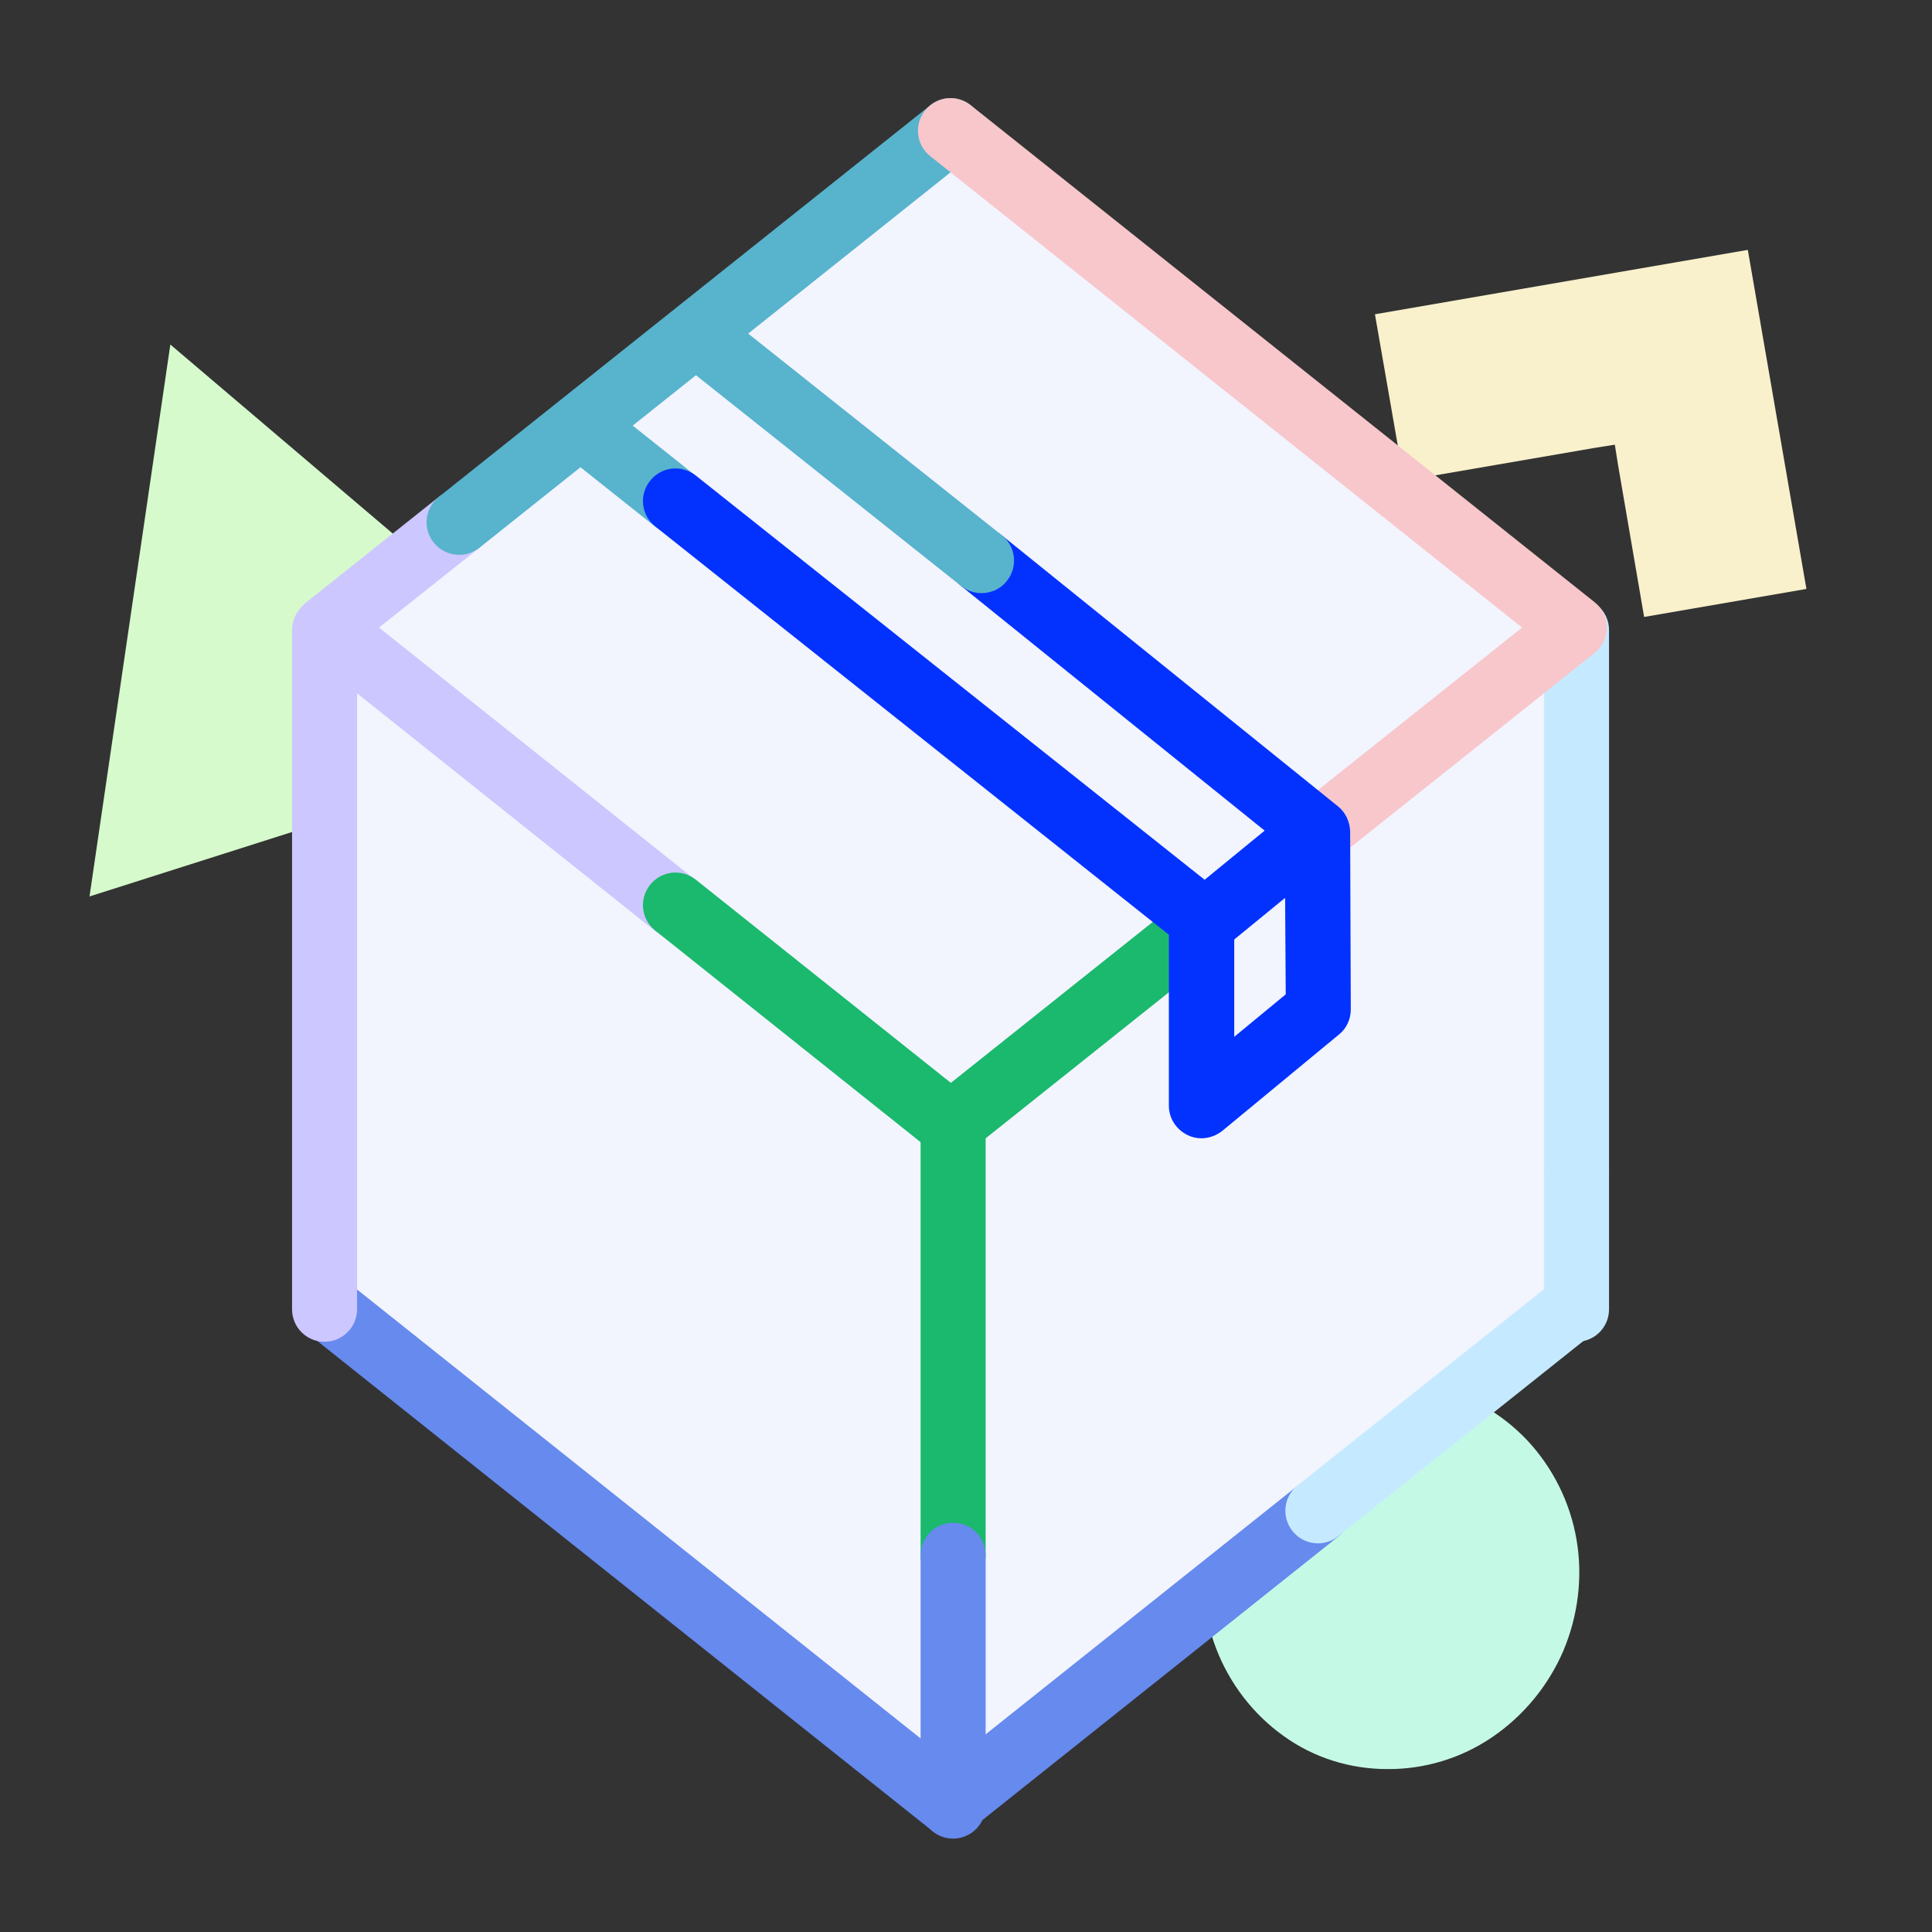 <?xml version="1.0" encoding="utf-8"?>
<!-- Generator: Adobe Illustrator 26.0.0, SVG Export Plug-In . SVG Version: 6.00 Build 0)  -->
<svg version="1.1" id="Layer_1" xmlns="http://www.w3.org/2000/svg" xmlns:xlink="http://www.w3.org/1999/xlink" x="0px" y="0px"
	 viewBox="0 0 600 600" style="enable-background:new 0 0 600 600;" xml:space="preserve">
<rect x="0" y="0" width="600" height="600" fill="#333333" stroke="none"/>
<style type="text/css">
	.st0{fill:none;stroke:#0332FF;stroke-width:6;stroke-linecap:round;}
	.st1{fill:#D6FACC;}
	.st2{fill:#F8F1CC;}
	.st3{fill:#C4FAE5;}
	.st4{fill:#F2F4FE;}
	.st5{fill:#CCC7FF;}
	.st6{fill:#1AB96D;}
	.st7{fill:#0332FF;}
	.st8{fill:#668AED;}
	.st9{fill:#C5EAFF;}
	.st10{fill:#58B3CD;}
	.st11{fill:#F7C7CB;}
</style>
<path class="st0" d="M-431.7,661.9"/>
<path class="st1" d="M27.8,278.4L52.9,107l139.9,118.9L27.8,278.4z"/>
<path class="st2" d="M502.5,144.4l-1-6.3l-6.3,1L436,149.3l-9-51.7l115.8-20L561,182.9l-50.4,8.7L502.5,144.4z"/>
<path class="st3" d="M375.1,477.3c-2.5,11.7-1.6,23.8,2.6,34.7s11.5,20.4,20.9,27.1c9.4,6.8,20.7,10.3,32.2,10.3
	c11.5,0.1,22.9-3.3,32.6-9.9s17.4-15.9,22.1-26.8c4.6-10.9,6.1-23,4.1-34.6c-2-11.6-7.4-22.4-15.4-30.9c-8-8.4-18.3-14.3-29.6-16.6
	c-15.2-3.1-30.8-0.1-43.9,8.7C387.5,448.1,378.4,461.7,375.1,477.3z"/>
<g>
	<polyline class="st4" points="98.2,200.2 291.4,41.8 487.6,199.9 489.8,408.4 297,563.2 104.1,408.4 98.2,203.7 	"/>
	<g>
		<path class="st5" d="M209.7,291.3c-2.2,0-4.4-0.7-6.3-2.2L95.2,202.8c-2.4-1.9-3.8-4.8-3.8-7.9c0-3.1,1.4-6,3.8-7.9l41.1-32.7
			c4.4-3.5,10.7-2.8,14.2,1.6c3.5,4.4,2.8,10.7-1.6,14.2l-31.2,24.8l98.3,78.4c4.4,3.5,5.1,9.8,1.6,14.2
			C215.6,290,212.7,291.3,209.7,291.3z"/>
		<path class="st6" d="M295.2,359.3c-2.2,0-4.4-0.7-6.3-2.2l-85.4-68.1c-4.4-3.5-5.1-9.8-1.6-14.2c3.5-4.4,9.8-5.1,14.2-1.6
			l79.2,63.1l69.5-55.4c4.4-3.5,10.7-2.8,14.2,1.6c3.5,4.4,2.8,10.7-1.6,14.2l-75.8,60.4C299.6,358.6,297.4,359.3,295.2,359.3z"/>
		<path class="st7" d="M376.5,294.4c-2.9,0-5.8-1.3-7.8-3.7c-3.5-4.3-2.9-10.7,1.4-14.2l29.2-23.9c4.3-3.5,10.7-2.9,14.2,1.4
			c3.5,4.3,2.9,10.7-1.4,14.2l-29.2,23.9C381.1,293.6,378.8,294.4,376.5,294.4z"/>
		<path class="st8" d="M295.2,570.3c-2.2,0-4.4-0.7-6.3-2.2L95.2,413.8c-4.4-3.5-5.1-9.8-1.6-14.2c3.5-4.4,9.8-5.1,14.2-1.6
			l187.4,149.3L403,461.4c4.4-3.5,10.7-2.8,14.2,1.6c3.5,4.4,2.8,10.7-1.6,14.2l-114.1,90.9C299.6,569.5,297.4,570.3,295.2,570.3z"
			/>
		<path class="st9" d="M409.3,479.3c-3,0-5.9-1.3-7.9-3.8c-3.5-4.4-2.8-10.7,1.6-14.2l79.6-63.4c4.4-3.5,10.7-2.8,14.2,1.6
			c3.5,4.4,2.8,10.7-1.6,14.2l-79.6,63.4C413.7,478.6,411.5,479.3,409.3,479.3z"/>
		<path class="st5" d="M100.8,416.7c-5.6,0-10.1-4.5-10.1-10.1V195.7c0-5.6,4.5-10.1,10.1-10.1s10.1,4.5,10.1,10.1v210.9
			C110.9,412.2,106.3,416.7,100.8,416.7z"/>
		<path class="st6" d="M296,493.1c-5.6,0-10.1-4.5-10.1-10.1V350c0-5.6,4.5-10.1,10.1-10.1s10.1,4.5,10.1,10.1v133
			C306.1,488.6,301.5,493.1,296,493.1z"/>
		<path class="st9" d="M489.6,374.8c-5.6,0-10.1-4.5-10.1-10.1v-169c0-5.6,4.5-10.1,10.1-10.1s10.1,4.5,10.1,10.1v169
			C499.7,370.3,495.2,374.8,489.6,374.8z"/>
		<path class="st10" d="M142.6,172.3c-3,0-5.9-1.3-7.9-3.8c-3.5-4.4-2.8-10.7,1.6-14.2L288.9,32.7c4.4-3.5,10.7-2.8,14.2,1.6
			c3.5,4.4,2.8,10.7-1.6,14.2L148.9,170.1C147,171.6,144.8,172.3,142.6,172.3z"/>
		<path class="st10" d="M209.7,165.7c-2.2,0-4.4-0.7-6.3-2.2l-27.9-22.2c-4.4-3.5-5.1-9.8-1.6-14.2c3.5-4.4,9.8-5.1,14.2-1.6
			l27.9,22.2c4.4,3.5,5.1,9.8,1.6,14.2C215.6,164.4,212.7,165.7,209.7,165.7z"/>
		<path class="st11" d="M413.3,265.2c-3,0-5.9-1.3-7.9-3.8c-3.5-4.4-2.8-10.7,1.6-14.2l65.7-52.3L288.9,48.5
			c-4.4-3.5-5.1-9.8-1.6-14.2c3.5-4.4,9.8-5.1,14.2-1.6L495.2,187c2.4,1.9,3.8,4.8,3.8,7.9c0,3.1-1.4,6-3.8,7.9L419.6,263
			C417.7,264.5,415.5,265.2,413.3,265.2z"/>
		<path class="st8" d="M296,571c-5.6,0-10.1-4.5-10.1-10.1V483c0-5.6,4.5-10.1,10.1-10.1s10.1,4.5,10.1,10.1v77.9
			C306.1,566.5,301.5,571,296,571z"/>
		<path class="st9" d="M489.6,416.7c-5.6,0-10.1-4.5-10.1-10.1v-41.9c0-5.6,4.5-10.1,10.1-10.1s10.1,4.5,10.1,10.1v41.9
			C499.7,412.2,495.2,416.7,489.6,416.7z"/>
		<path class="st7" d="M373.1,353.5c-1.5,0-2.9-0.3-4.3-1c-3.5-1.7-5.8-5.2-5.8-9.1v-53.1L203.5,163.5c-4.4-3.5-5.1-9.8-1.6-14.2
			c3.5-4.4,9.8-5.1,14.2-1.6l163.4,129.8c2.4,1.9,3.8,4.8,3.8,7.9V322l16-13.2L399,263L298.5,182c-4.3-3.5-5-9.9-1.5-14.2
			c3.5-4.3,9.9-5,14.2-1.5l104.3,84.1c2.4,1.9,3.7,4.8,3.8,7.8l0.2,55.3c0,3-1.3,5.9-3.7,7.8l-36.2,29.9
			C377.7,352.7,375.4,353.5,373.1,353.5z"/>
		<path class="st10" d="M304.8,184.2c-2.2,0-4.4-0.7-6.3-2.2l-86.8-69c-4.4-3.5-5.1-9.8-1.6-14.2c3.5-4.4,9.8-5.1,14.2-1.6l86.8,69
			c4.4,3.5,5.1,9.8,1.6,14.2C310.8,182.9,307.8,184.2,304.8,184.2z"/>
	</g>
</g>
</svg>
